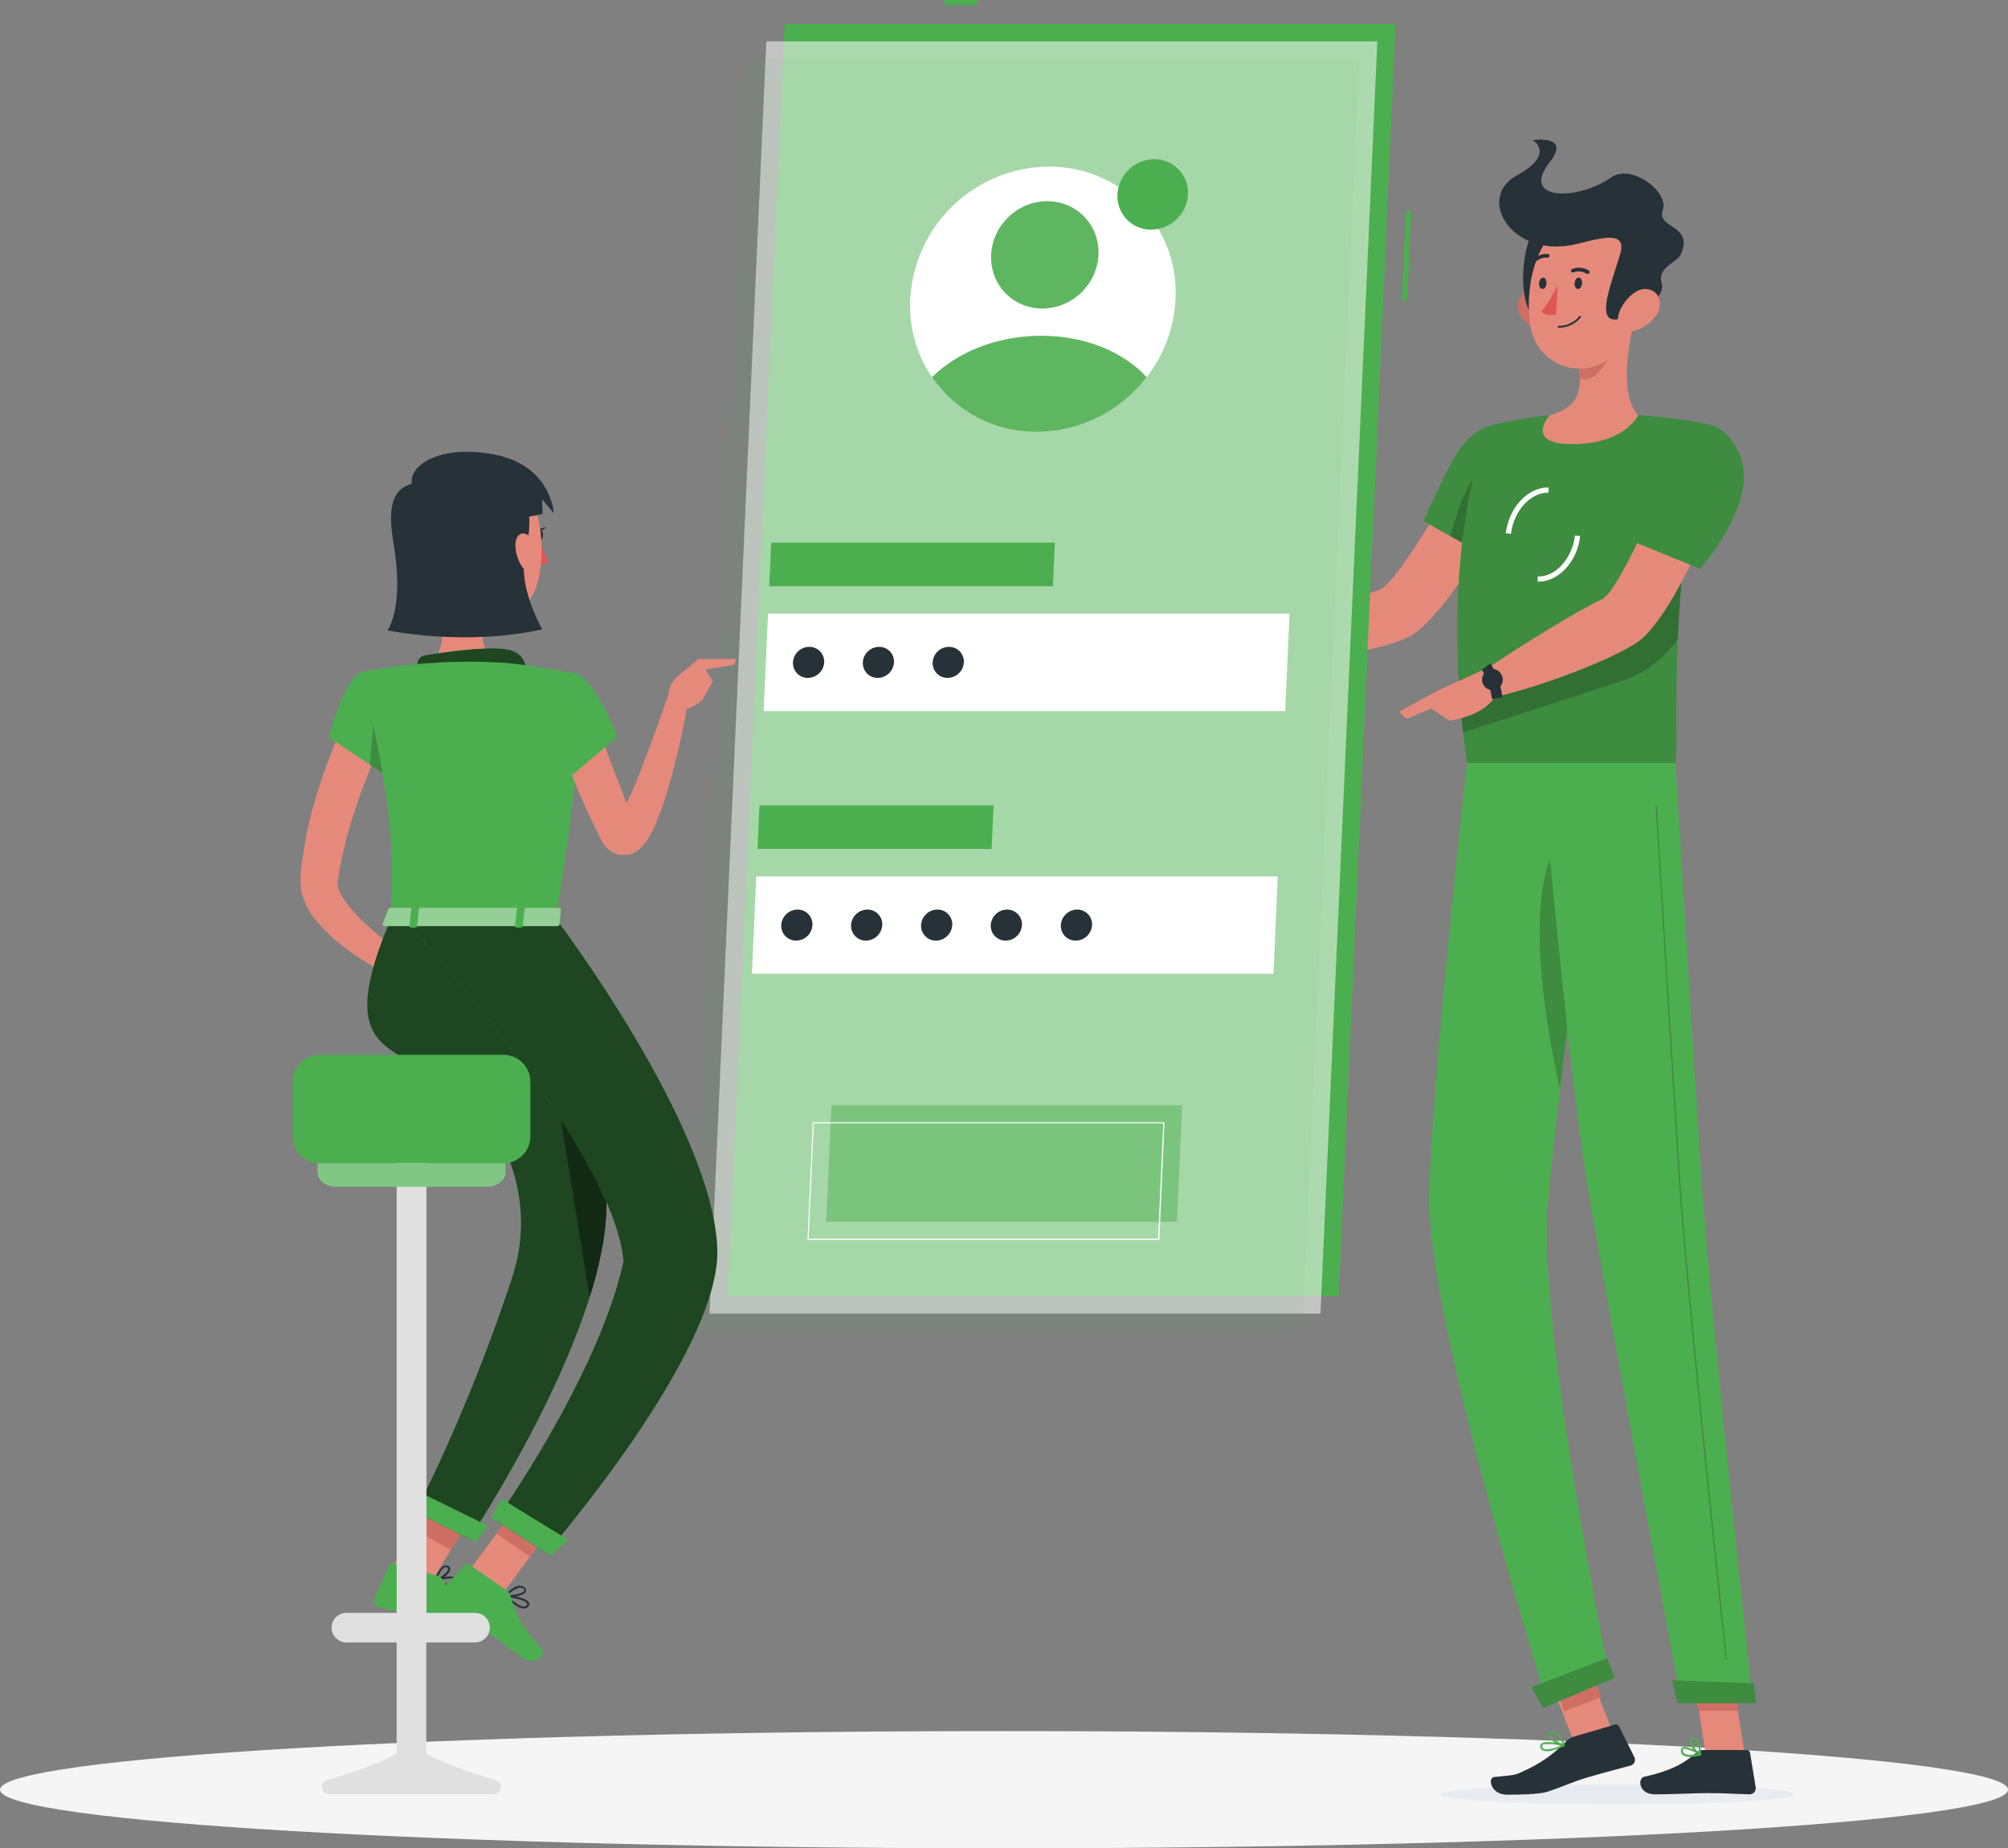 <svg xmlns="http://www.w3.org/2000/svg" fill="none" viewBox="16.95 22.04 114.33 105.25"><rect x="16.95" y="22.04" width="114.33" height="105.25" fill="#808080" stroke="none"/><path d="M74.117 127.287C105.688 127.287 131.281 125.793 131.281 123.95C131.281 122.107 105.688 120.612 74.117 120.612C42.547 120.612 16.953 122.107 16.953 123.95C16.953 125.793 42.547 127.287 74.117 127.287Z" fill="#F5F5F5"></path><path d="M103.379 49.415L100.454 48.236C100.454 48.236 96.595 55.273 95.489 55.63C93.986 56.113 90.872 57.458 89.027 57.694C88.776 57.988 88.366 58.905 88.405 59.238C90.884 60.067 96.332 58.967 97.5 58.1C100.156 56.134 103.379 49.415 103.379 49.415Z" fill="#E58A7B"></path><path d="M104.278 47.814C104.823 49.828 101.869 53.879 101.869 53.879L97.998 51.709C97.998 51.709 98.723 50.043 99.608 48.347C101.026 45.609 103.656 45.517 104.278 47.814Z" fill="#4CAF4F"></path><path opacity="0.2" d="M104.278 47.814C104.823 49.828 101.869 53.879 101.869 53.879L97.998 51.709C97.998 51.709 98.723 50.043 99.608 48.347C101.026 45.609 103.656 45.517 104.278 47.814Z" fill="black"></path><path opacity="0.2" d="M99.534 52.575L101.058 53.43L101.327 48.751C100.439 49.432 99.814 51.484 99.534 52.575Z" fill="black"></path><path d="M101.731 46.298C101.731 46.298 98.717 53.003 100.475 65.486H112.347C112.536 63.664 111.911 54.772 114.172 46.186C112.87 45.932 111.552 45.764 110.227 45.682C108.547 45.585 106.863 45.585 105.183 45.682C104.018 45.8 102.864 46.007 101.731 46.298Z" fill="#4CAF4F"></path><path opacity="0.2" d="M101.731 46.298C101.731 46.298 98.717 53.003 100.475 65.486H112.347C112.536 63.664 111.911 54.772 114.172 46.186C112.87 45.932 111.552 45.764 110.227 45.682C108.547 45.585 106.863 45.585 105.183 45.682C104.018 45.8 102.864 46.007 101.731 46.298Z" fill="black"></path><g style="mix-blend-mode:multiply"><path d="M98.977 124.215C98.959 124.533 103.461 124.79 109.03 124.79C114.6 124.79 119.134 124.533 119.152 124.215C119.169 123.897 114.67 123.643 109.098 123.643C103.526 123.643 98.998 123.9 98.977 124.215Z" fill="#E8ECF1"></path></g><path d="M106.902 115.849L104.796 116.664L106.61 121.35L108.716 120.535L106.902 115.849Z" fill="#E58A7B"></path><path d="M116.292 121.948H114.072L113.258 116.809H115.478L116.292 121.948Z" fill="#E58A7B"></path><path d="M113.919 121.691H116.413C116.456 121.692 116.498 121.707 116.531 121.735C116.564 121.763 116.586 121.802 116.593 121.845L116.914 123.817C116.921 123.867 116.917 123.917 116.903 123.965C116.888 124.013 116.864 124.057 116.831 124.094C116.798 124.132 116.757 124.162 116.711 124.182C116.666 124.202 116.616 124.213 116.566 124.212C115.697 124.197 115.278 124.144 114.181 124.144C113.506 124.144 112.117 124.215 111.18 124.215C110.242 124.215 110.18 123.295 110.567 123.21C112.3 122.835 112.972 122.325 113.55 121.83C113.652 121.74 113.783 121.691 113.919 121.691Z" fill="#263238"></path><path d="M106.548 120.931L108.907 120.241C108.949 120.229 108.994 120.232 109.034 120.249C109.074 120.266 109.107 120.297 109.128 120.335L110.012 122.104C110.033 122.149 110.043 122.198 110.043 122.247C110.043 122.297 110.032 122.345 110.011 122.39C109.99 122.435 109.959 122.474 109.921 122.506C109.883 122.537 109.839 122.56 109.791 122.573C108.933 122.809 108.358 122.953 107.285 123.266C106.545 123.481 105.79 123.832 105.059 124.065C104.552 124.227 103.361 124.233 102.745 124.233C101.834 124.233 101.63 123.272 102.023 123.227C103.01 123.118 103.143 123.168 103.688 122.894C104.581 122.504 105.39 121.946 106.071 121.249C106.199 121.103 106.364 120.993 106.548 120.931Z" fill="#263238"></path><path d="M89.398 57.682L86.957 56.659L85.952 59.365C86.952 59.517 87.97 59.517 88.971 59.365L89.398 57.682Z" fill="#E58A7B"></path><path d="M85.141 56.588L85.076 58.386L85.952 59.359L86.957 56.653L85.141 56.588Z" fill="#E58A7B"></path><path d="M107.191 116.247L105.079 117.062L106.014 119.485L108.126 118.67L107.191 116.247Z" fill="#CF6F64"></path><path d="M115.478 116.809H113.258L113.68 119.46H115.9L115.478 116.809Z" fill="#CF6F64"></path><path opacity="0.2" d="M100.097 62.11C100.142 62.644 100.192 63.189 100.257 63.749L109.084 60.883C110.462 60.475 111.66 59.609 112.48 58.428C112.515 57.64 112.56 56.812 112.628 55.948C112.657 55.529 112.692 55.099 112.731 54.663C112.769 54.226 112.822 53.743 112.878 53.277L100.097 62.11Z" fill="black"></path><path d="M102.981 52.44L102.686 52.404C102.86 50.93 103.959 49.769 105.118 49.798V50.093C104.104 50.072 103.137 51.119 102.981 52.44Z" fill="white"></path><path d="M104.552 55.161H104.502V54.866C105.516 54.904 106.468 53.846 106.625 52.528L106.92 52.563C106.763 54.005 105.699 55.161 104.552 55.161Z" fill="white"></path><path d="M110.062 40.001C109.647 41.626 109.157 44.6 110.228 45.682C110.228 45.682 109.479 47.33 106.463 47.33C103.706 47.33 105.183 45.682 105.183 45.682C107.017 45.252 107.049 43.913 106.808 42.646L110.062 40.001Z" fill="#E58A7B"></path><path d="M108.736 41.08L106.811 42.646C106.87 42.937 106.905 43.233 106.914 43.53C107.477 44.09 108.606 42.672 108.721 41.947C108.779 41.661 108.784 41.367 108.736 41.08Z" fill="#CF6F64"></path><path d="M103.5 39.98C103.633 40.212 103.814 40.414 104.029 40.574C104.245 40.733 104.491 40.846 104.753 40.906C105.46 41.062 105.814 40.411 105.619 39.756C105.445 39.167 104.865 38.373 104.145 38.509C103.991 38.541 103.847 38.609 103.725 38.708C103.602 38.807 103.505 38.934 103.442 39.078C103.379 39.222 103.351 39.379 103.361 39.536C103.371 39.693 103.419 39.845 103.5 39.98Z" fill="#CF6F64"></path><path d="M104.67 34.782C103.567 35.287 103.178 39.668 104.564 40.316C105.95 40.965 106.757 33.824 104.67 34.782Z" fill="#263238"></path><path d="M110.399 37.557C110.133 39.756 110.104 41.051 108.924 42.177C108.559 42.55 108.097 42.816 107.591 42.944C107.084 43.072 106.551 43.057 106.052 42.902C105.553 42.746 105.107 42.456 104.763 42.062C104.418 41.669 104.189 41.188 104.101 40.673C103.744 38.698 104.237 35.434 106.442 34.559C106.905 34.354 107.415 34.277 107.918 34.336C108.421 34.395 108.899 34.587 109.303 34.893C109.706 35.199 110.021 35.608 110.213 36.076C110.406 36.544 110.47 37.056 110.399 37.557Z" fill="#E58A7B"></path><path d="M106.775 35.921C108.409 35.505 109.608 35.222 109.178 36.581C108.609 38.397 107.925 40.154 108.842 40.234C109.402 40.284 111.879 39.234 111.563 38.17C111.289 37.244 112.448 36.991 112.654 36.522C113.418 34.824 111.233 35.048 111.622 34.016C112.011 32.984 109.853 31.321 108.674 32.15C106.755 33.488 103.461 33.468 105.192 31.265C106.433 29.694 104.219 30.015 104.219 30.015C104.219 30.015 105.558 30.808 103.305 32.035C100.923 33.344 103.108 36.861 106.775 35.921Z" fill="#263238"></path><path d="M111.265 39.98C110.943 40.447 110.458 40.777 109.906 40.906C109.178 41.062 108.898 40.411 109.172 39.756C109.417 39.167 110.089 38.373 110.785 38.509C111.48 38.645 111.64 39.402 111.265 39.98Z" fill="#E58A7B"></path><path d="M100.475 65.486C100.475 65.486 98.482 83.323 98.326 90.092C98.166 97.132 105.08 119.1 105.08 119.1L108.618 117.626C108.618 117.626 104.49 97.554 105.08 90.64C105.705 83.102 108.288 65.498 108.288 65.498L100.475 65.486Z" fill="#4CAF4F"></path><path opacity="0.2" d="M105.428 70.383C103.839 73.679 104.909 80.198 105.77 84.06C106.097 81.333 106.486 78.373 106.855 75.634C106.819 71.424 106.492 68.172 105.428 70.383Z" fill="black"></path><path d="M108.461 116.458C108.479 116.458 108.88 117.584 108.88 117.584L104.8 119.3L104.157 118.103L108.461 116.458Z" fill="#4CAF4F"></path><path d="M104.688 65.486C104.688 65.486 106.212 82.45 107.22 88.803C108.329 95.764 112.675 118.947 112.675 118.947H116.74C116.74 118.947 114.305 96.328 113.845 89.434C113.344 81.958 112.347 65.486 112.347 65.486H104.688Z" fill="#4CAF4F"></path><path d="M116.802 117.888C116.82 117.888 116.938 119.023 116.938 119.023H112.468L112.15 117.72L116.802 117.888Z" fill="#4CAF4F"></path><path opacity="0.2" d="M115.245 116.544C115.236 116.544 115.227 116.541 115.22 116.535C115.213 116.529 115.209 116.52 115.207 116.511C115.184 116.305 112.987 95.874 112.574 89.682C112.126 82.966 111.224 68.069 111.215 67.918C111.215 67.913 111.215 67.908 111.217 67.904C111.219 67.899 111.221 67.895 111.224 67.891C111.228 67.888 111.232 67.885 111.236 67.883C111.241 67.881 111.246 67.88 111.251 67.88C111.26 67.88 111.27 67.883 111.277 67.89C111.284 67.897 111.288 67.906 111.289 67.915C111.289 68.066 112.2 82.951 112.648 89.679C113.061 95.871 115.257 116.287 115.278 116.508C115.279 116.513 115.279 116.518 115.277 116.523C115.276 116.528 115.274 116.532 115.271 116.536C115.268 116.54 115.264 116.543 115.26 116.546C115.255 116.548 115.25 116.549 115.245 116.55V116.544Z" fill="black"></path><path d="M107.026 38.17C107.026 38.35 106.914 38.494 106.796 38.494C106.678 38.494 106.592 38.35 106.604 38.17C106.616 37.99 106.716 37.846 106.834 37.846C106.952 37.846 107.038 37.993 107.026 38.17Z" fill="#263238"></path><path d="M105.003 38.17C105.003 38.35 104.888 38.494 104.773 38.494C104.658 38.494 104.57 38.35 104.579 38.17C104.588 37.99 104.694 37.846 104.812 37.846C104.93 37.846 105.015 37.993 105.003 38.17Z" fill="#263238"></path><path d="M105.64 38.261C105.394 38.811 105.077 39.325 104.697 39.792C104.991 40.086 105.543 39.951 105.543 39.951L105.64 38.261Z" fill="#DF5753"></path><path d="M105.693 40.703C105.686 40.703 105.679 40.701 105.673 40.699C105.667 40.696 105.661 40.692 105.657 40.687C105.652 40.682 105.648 40.676 105.646 40.67C105.644 40.663 105.643 40.656 105.643 40.65C105.644 40.635 105.65 40.622 105.66 40.612C105.671 40.602 105.685 40.596 105.699 40.596C105.924 40.598 106.147 40.549 106.351 40.453C106.556 40.357 106.736 40.217 106.878 40.042C106.888 40.033 106.902 40.028 106.915 40.028C106.929 40.028 106.942 40.033 106.952 40.042C106.961 40.052 106.967 40.065 106.967 40.079C106.967 40.093 106.961 40.106 106.952 40.116C106.799 40.301 106.607 40.451 106.389 40.552C106.171 40.654 105.933 40.705 105.693 40.703Z" fill="#263238"></path><path d="M107.385 37.628C107.371 37.635 107.356 37.639 107.34 37.639C107.324 37.639 107.308 37.635 107.294 37.628C107.184 37.556 107.058 37.512 106.928 37.498C106.797 37.484 106.665 37.501 106.542 37.548C106.53 37.554 106.517 37.557 106.504 37.558C106.49 37.559 106.477 37.557 106.464 37.553C106.452 37.549 106.44 37.542 106.43 37.533C106.42 37.524 106.412 37.513 106.407 37.501C106.396 37.475 106.395 37.445 106.406 37.419C106.416 37.392 106.437 37.371 106.463 37.359C106.617 37.296 106.784 37.272 106.95 37.287C107.115 37.302 107.275 37.358 107.415 37.448C107.426 37.455 107.436 37.465 107.443 37.477C107.451 37.488 107.456 37.501 107.458 37.514C107.461 37.528 107.461 37.542 107.458 37.555C107.455 37.568 107.449 37.581 107.441 37.592C107.427 37.609 107.407 37.621 107.385 37.628Z" fill="#263238"></path><path d="M104.222 37.038C104.206 37.034 104.192 37.026 104.181 37.014C104.171 37.005 104.163 36.993 104.158 36.981C104.152 36.968 104.15 36.954 104.15 36.941C104.15 36.927 104.152 36.913 104.158 36.901C104.163 36.888 104.171 36.877 104.181 36.867C104.294 36.74 104.434 36.641 104.592 36.578C104.749 36.514 104.919 36.488 105.089 36.501C105.102 36.503 105.115 36.508 105.127 36.516C105.138 36.523 105.148 36.532 105.156 36.544C105.164 36.555 105.169 36.568 105.172 36.581C105.174 36.595 105.174 36.609 105.171 36.622C105.165 36.65 105.149 36.674 105.126 36.69C105.103 36.706 105.075 36.714 105.047 36.711C104.913 36.702 104.779 36.724 104.655 36.776C104.531 36.827 104.42 36.905 104.331 37.005C104.318 37.02 104.3 37.031 104.281 37.037C104.262 37.043 104.241 37.043 104.222 37.038Z" fill="#263238"></path><path d="M115.313 49.087L112.247 48.271C112.247 48.271 109.24 55.674 108.175 56.154C106.731 56.815 103.072 59.103 101.515 60.185C101.43 60.553 101.498 61.529 101.692 61.797C104.346 61.314 109.426 59.359 110.487 58.366C112.907 56.098 115.313 49.087 115.313 49.087Z" fill="#E58A7B"></path><path d="M113.173 122.081C113.023 122.092 112.874 122.052 112.751 121.966C112.713 121.931 112.685 121.888 112.669 121.839C112.653 121.791 112.65 121.739 112.66 121.688C112.662 121.657 112.672 121.627 112.69 121.601C112.707 121.575 112.732 121.554 112.76 121.541C113.008 121.414 113.701 121.854 113.78 121.904C113.789 121.909 113.796 121.917 113.799 121.927C113.803 121.936 113.804 121.947 113.801 121.957C113.798 121.967 113.793 121.977 113.786 121.984C113.779 121.992 113.77 121.998 113.76 122.001C113.567 122.048 113.371 122.075 113.173 122.081ZM112.878 121.621C112.856 121.616 112.833 121.616 112.81 121.621C112.799 121.626 112.79 121.635 112.783 121.646C112.777 121.657 112.774 121.67 112.775 121.683C112.767 121.717 112.768 121.753 112.779 121.786C112.789 121.82 112.808 121.85 112.834 121.874C112.949 121.977 113.238 121.989 113.618 121.915C113.392 121.766 113.137 121.666 112.869 121.621H112.878Z" fill="#4CAF4F"></path><path d="M113.745 122.001C113.737 122.003 113.729 122.003 113.721 122.001C113.5 121.877 113.084 121.391 113.146 121.143C113.156 121.104 113.178 121.069 113.209 121.044C113.241 121.018 113.28 121.005 113.32 121.004C113.36 120.999 113.4 121.002 113.438 121.014C113.476 121.026 113.512 121.046 113.541 121.072C113.786 121.282 113.801 121.924 113.801 121.957C113.802 121.966 113.8 121.976 113.796 121.985C113.791 121.993 113.783 122 113.774 122.004C113.764 122.006 113.754 122.005 113.745 122.001ZM113.35 121.102H113.329C113.261 121.102 113.252 121.14 113.25 121.155C113.214 121.299 113.477 121.668 113.695 121.842C113.694 121.593 113.617 121.35 113.474 121.146C113.439 121.116 113.395 121.1 113.35 121.102Z" fill="#4CAF4F"></path><path d="M105.345 121.712C105.165 121.775 104.968 121.775 104.788 121.712C104.747 121.69 104.712 121.658 104.687 121.618C104.662 121.579 104.647 121.534 104.643 121.488C104.64 121.459 104.643 121.429 104.654 121.402C104.665 121.374 104.683 121.35 104.705 121.332C104.941 121.119 105.905 121.332 106.014 121.373C106.025 121.376 106.034 121.382 106.04 121.39C106.047 121.399 106.05 121.409 106.05 121.42C106.05 121.431 106.047 121.442 106.042 121.452C106.036 121.461 106.027 121.469 106.017 121.473C105.8 121.571 105.575 121.651 105.345 121.712ZM104.865 121.361C104.831 121.368 104.799 121.383 104.773 121.405C104.764 121.412 104.757 121.422 104.752 121.433C104.748 121.444 104.747 121.456 104.75 121.467C104.752 121.498 104.761 121.528 104.778 121.554C104.794 121.581 104.817 121.602 104.844 121.618C105 121.7 105.363 121.635 105.832 121.438C105.516 121.358 105.189 121.332 104.865 121.361Z" fill="#4CAF4F"></path><path d="M106.009 121.473H105.985C105.69 121.42 105.1 121.081 105.083 120.828C105.083 120.769 105.109 120.686 105.251 120.639C105.299 120.622 105.349 120.615 105.4 120.618C105.451 120.621 105.5 120.634 105.546 120.657C105.864 120.813 106.032 121.379 106.041 121.405C106.043 121.414 106.043 121.424 106.04 121.432C106.038 121.441 106.033 121.449 106.026 121.455C106.022 121.463 106.016 121.469 106.009 121.473ZM105.31 120.727H105.28C105.189 120.76 105.189 120.798 105.189 120.81C105.189 120.963 105.616 121.243 105.914 121.338C105.846 121.101 105.7 120.893 105.501 120.748C105.442 120.718 105.374 120.71 105.31 120.727Z" fill="#4CAF4F"></path><path d="M101.766 60.011L98.691 61.426L98.334 62.31L99.469 63.074C99.469 63.074 101.592 62.844 102.196 61.479L101.766 60.011Z" fill="#E58A7B"></path><path d="M101.896 61.847C101.827 61.257 101.632 60.688 101.324 60.179L101.81 59.813C102.176 60.399 102.41 61.059 102.494 61.744L101.896 61.847Z" fill="#263238"></path><path d="M102.42 60.429C102.486 60.532 102.517 60.651 102.512 60.773C102.506 60.894 102.464 61.01 102.39 61.106C102.316 61.202 102.214 61.273 102.098 61.309C101.983 61.345 101.859 61.344 101.743 61.307C101.628 61.271 101.527 61.199 101.453 61.103C101.38 61.006 101.338 60.889 101.334 60.768C101.329 60.647 101.362 60.528 101.428 60.426C101.493 60.324 101.589 60.245 101.701 60.2C101.827 60.135 101.973 60.123 102.108 60.166C102.243 60.209 102.355 60.304 102.42 60.429Z" fill="#263238"></path><path d="M96.612 62.57L97.022 62.983L99.782 61.803L98.691 61.426L96.612 62.57Z" fill="#E58A7B"></path><path opacity="0.2" d="M108.461 116.458C108.479 116.458 108.88 117.584 108.88 117.584L104.8 119.3L104.157 118.103L108.461 116.458Z" fill="black"></path><path opacity="0.2" d="M116.802 117.888C116.82 117.888 116.938 119.023 116.938 119.023H112.468L112.15 117.72L116.802 117.888Z" fill="black"></path><path d="M116.112 48.238C116.923 50.853 113.754 54.43 113.754 54.43L109.375 52.643C109.894 51.132 110.493 49.648 111.168 48.2C112.512 45.302 115.293 45.6 116.112 48.238Z" fill="#4CAF4F"></path><path opacity="0.2" d="M116.112 48.238C116.923 50.853 113.754 54.43 113.754 54.43L109.375 52.643C109.894 51.132 110.493 49.648 111.168 48.2C112.512 45.302 115.293 45.6 116.112 48.238Z" fill="black"></path><path d="M72.608 22.037H70.724V22.341H72.608V22.037Z" fill="#4CAF4F"></path><path d="M96.995 34.056L96.767 39.116L97.07 39.13L97.299 34.07L96.995 34.056Z" fill="#4CAF4F"></path><path d="M96.409 23.399H61.62L58.382 95.844H93.172L96.409 23.399Z" fill="#4CAF4F"></path><path opacity="0.56" d="M95.371 24.396H60.582L57.344 96.84H92.134L95.371 24.396Z" fill="#FAFAFA"></path><path opacity="0.07" d="M94.333 25.389H59.544L56.304 97.834H91.093L94.333 25.389Z" fill="#4CAF4F"></path><path d="M90.374 56.986H60.679L60.431 62.529H90.126L90.374 56.986Z" fill="white"></path><path d="M77.009 52.941H60.859L60.75 55.42H76.9L77.009 52.941Z" fill="#4CAF4F"></path><path d="M89.704 71.945H60.01L59.762 77.488H89.457L89.704 71.945Z" fill="white"></path><path opacity="0.47" d="M84.259 84.974H64.29L63.993 91.616H83.961L84.259 84.974Z" fill="#4CAF4F"></path><path d="M82.924 92.648H62.955C62.946 92.65 62.937 92.65 62.928 92.648C62.925 92.639 62.925 92.63 62.928 92.621L63.223 85.976C63.223 85.972 63.224 85.967 63.226 85.963C63.228 85.959 63.23 85.955 63.234 85.952C63.237 85.949 63.241 85.947 63.245 85.945C63.25 85.944 63.254 85.943 63.259 85.944H83.227C83.231 85.942 83.235 85.941 83.239 85.941C83.243 85.941 83.247 85.942 83.251 85.944C83.253 85.947 83.254 85.951 83.254 85.956C83.254 85.96 83.253 85.964 83.251 85.967L82.962 92.627C82.958 92.634 82.953 92.64 82.946 92.644C82.939 92.647 82.931 92.649 82.924 92.648ZM62.99 92.577H82.888L83.183 86.003H63.285L62.99 92.577Z" fill="white"></path><path d="M73.522 67.9H60.19L60.081 70.383H73.41L73.522 67.9Z" fill="#4CAF4F"></path><path d="M83.879 39.081C83.803 40.694 83.229 42.244 82.237 43.518C81.502 44.481 80.557 45.262 79.473 45.802C78.39 46.342 77.197 46.627 75.986 46.635C75.008 46.642 74.038 46.449 73.138 46.068C72.237 45.686 71.423 45.124 70.748 44.417C70.072 43.709 69.549 42.871 69.209 41.953C68.87 41.035 68.722 40.058 68.775 39.081C68.879 37.054 69.753 35.143 71.219 33.739C72.685 32.335 74.632 31.544 76.661 31.528C77.641 31.518 78.611 31.71 79.513 32.091C80.415 32.472 81.23 33.033 81.906 33.741C82.582 34.449 83.106 35.288 83.446 36.207C83.785 37.125 83.932 38.103 83.879 39.081Z" fill="white"></path><path d="M84.589 33.108C84.57 33.537 84.418 33.949 84.153 34.287C83.957 34.543 83.706 34.75 83.418 34.894C83.129 35.038 82.812 35.113 82.49 35.116C82.178 35.118 81.871 35.043 81.594 34.899C81.318 34.754 81.081 34.544 80.904 34.287C80.67 33.94 80.554 33.526 80.574 33.108C80.602 32.57 80.835 32.063 81.225 31.69C81.614 31.317 82.131 31.108 82.67 31.103C82.93 31.101 83.188 31.152 83.427 31.253C83.667 31.354 83.883 31.503 84.063 31.691C84.243 31.878 84.382 32.101 84.473 32.345C84.564 32.589 84.603 32.848 84.589 33.108Z" fill="#4CAF4F"></path><path d="M63.878 59.757C63.864 59.995 63.76 60.218 63.588 60.382C63.415 60.546 63.187 60.639 62.949 60.642C62.834 60.643 62.72 60.621 62.614 60.576C62.508 60.532 62.413 60.466 62.333 60.383C62.253 60.3 62.192 60.202 62.152 60.094C62.111 59.987 62.094 59.872 62.1 59.757C62.113 59.519 62.216 59.295 62.389 59.13C62.561 58.966 62.79 58.874 63.029 58.873C63.144 58.872 63.257 58.894 63.363 58.939C63.469 58.983 63.564 59.049 63.644 59.132C63.723 59.215 63.785 59.313 63.825 59.42C63.866 59.528 63.883 59.642 63.878 59.757Z" fill="#263238"></path><path d="M67.852 59.757C67.839 59.995 67.735 60.219 67.563 60.383C67.39 60.547 67.162 60.64 66.924 60.642C66.809 60.643 66.695 60.62 66.59 60.575C66.484 60.531 66.388 60.465 66.309 60.382C66.23 60.3 66.168 60.201 66.129 60.094C66.089 59.986 66.071 59.872 66.077 59.757C66.09 59.52 66.193 59.296 66.365 59.132C66.537 58.967 66.765 58.875 67.003 58.873C67.118 58.871 67.232 58.894 67.338 58.938C67.444 58.982 67.54 59.048 67.619 59.131C67.699 59.214 67.761 59.312 67.801 59.42C67.841 59.528 67.858 59.642 67.852 59.757Z" fill="#263238"></path><path d="M71.829 59.757C71.816 59.995 71.712 60.219 71.54 60.383C71.367 60.547 71.139 60.64 70.901 60.642C70.786 60.643 70.672 60.62 70.566 60.576C70.46 60.531 70.365 60.465 70.285 60.383C70.206 60.3 70.144 60.202 70.104 60.094C70.064 59.986 70.046 59.872 70.052 59.757C70.065 59.519 70.168 59.296 70.341 59.131C70.513 58.967 70.742 58.875 70.98 58.873C71.095 58.871 71.209 58.894 71.315 58.938C71.421 58.982 71.517 59.048 71.596 59.131C71.676 59.214 71.738 59.312 71.778 59.42C71.818 59.528 71.835 59.642 71.829 59.757Z" fill="#263238"></path><path d="M63.209 74.717C63.194 74.954 63.091 75.178 62.918 75.342C62.746 75.506 62.518 75.599 62.28 75.601C62.165 75.602 62.051 75.58 61.946 75.535C61.84 75.49 61.744 75.425 61.665 75.342C61.585 75.259 61.523 75.161 61.483 75.053C61.443 74.946 61.425 74.831 61.431 74.717C61.444 74.479 61.548 74.255 61.72 74.091C61.893 73.927 62.121 73.834 62.359 73.832C62.474 73.831 62.588 73.854 62.694 73.898C62.8 73.943 62.895 74.009 62.975 74.091C63.054 74.174 63.116 74.272 63.156 74.38C63.196 74.487 63.214 74.602 63.209 74.717Z" fill="#263238"></path><path d="M67.183 74.717C67.169 74.954 67.066 75.177 66.894 75.341C66.722 75.506 66.495 75.599 66.257 75.601C66.142 75.603 66.028 75.58 65.922 75.536C65.816 75.491 65.72 75.426 65.641 75.343C65.561 75.26 65.499 75.162 65.46 75.054C65.419 74.946 65.402 74.831 65.408 74.717C65.421 74.479 65.525 74.255 65.697 74.091C65.87 73.927 66.098 73.834 66.337 73.832C66.451 73.831 66.565 73.854 66.671 73.898C66.776 73.943 66.872 74.009 66.951 74.092C67.03 74.174 67.092 74.273 67.131 74.38C67.171 74.488 67.189 74.602 67.183 74.717Z" fill="#263238"></path><path d="M71.169 74.717C71.155 74.954 71.052 75.178 70.879 75.343C70.707 75.507 70.478 75.599 70.24 75.601C70.125 75.602 70.012 75.579 69.906 75.534C69.801 75.489 69.705 75.424 69.626 75.341C69.546 75.258 69.485 75.16 69.444 75.053C69.404 74.946 69.386 74.831 69.391 74.717C69.405 74.479 69.509 74.256 69.681 74.092C69.854 73.927 70.082 73.835 70.32 73.832C70.435 73.831 70.549 73.853 70.655 73.897C70.76 73.942 70.856 74.008 70.936 74.091C71.016 74.173 71.077 74.272 71.117 74.379C71.157 74.487 71.175 74.602 71.169 74.717Z" fill="#263238"></path><path d="M75.137 74.717C75.123 74.954 75.019 75.178 74.847 75.342C74.675 75.506 74.447 75.599 74.209 75.601C74.094 75.602 73.98 75.579 73.875 75.534C73.769 75.489 73.674 75.424 73.594 75.341C73.515 75.258 73.453 75.16 73.413 75.053C73.373 74.946 73.354 74.831 73.359 74.717C73.374 74.479 73.477 74.256 73.65 74.092C73.822 73.927 74.05 73.835 74.288 73.832C74.403 73.831 74.517 73.854 74.623 73.898C74.728 73.943 74.824 74.009 74.903 74.091C74.983 74.174 75.045 74.272 75.085 74.38C75.125 74.487 75.143 74.602 75.137 74.717Z" fill="#263238"></path><path d="M79.129 74.717C79.115 74.954 79.011 75.178 78.839 75.342C78.666 75.506 78.438 75.599 78.2 75.601C78.085 75.603 77.972 75.58 77.865 75.536C77.76 75.491 77.664 75.426 77.584 75.343C77.505 75.26 77.443 75.162 77.403 75.054C77.363 74.946 77.345 74.831 77.351 74.717C77.365 74.479 77.468 74.255 77.641 74.091C77.813 73.927 78.042 73.834 78.28 73.832C78.395 73.831 78.508 73.854 78.614 73.898C78.72 73.943 78.816 74.009 78.895 74.091C78.975 74.174 79.036 74.272 79.077 74.38C79.117 74.487 79.135 74.602 79.129 74.717Z" fill="#263238"></path><path d="M78.526 38.688C79.76 37.481 79.825 35.547 78.672 34.367C77.519 33.188 75.584 33.21 74.35 34.417C73.116 35.624 73.05 37.558 74.203 38.737C75.357 39.917 77.292 39.894 78.526 38.688Z" fill="#4CAF4F"></path><path d="M82.237 43.518C81.502 44.48 80.557 45.262 79.473 45.802C78.39 46.342 77.197 46.627 75.986 46.635C74.812 46.644 73.654 46.365 72.613 45.822C71.573 45.278 70.682 44.487 70.019 43.518C71.452 42.091 73.719 41.16 76.231 41.16C78.743 41.16 80.931 42.091 82.237 43.518Z" fill="#4CAF4F"></path><path opacity="0.1" d="M78.526 38.688C79.76 37.481 79.825 35.547 78.672 34.367C77.519 33.188 75.584 33.21 74.35 34.417C73.116 35.624 73.05 37.558 74.203 38.737C75.357 39.917 77.292 39.894 78.526 38.688Z" fill="white"></path><path opacity="0.1" d="M82.237 43.518C81.502 44.48 80.557 45.262 79.473 45.802C78.39 46.342 77.197 46.627 75.986 46.635C74.812 46.644 73.654 46.365 72.613 45.822C71.573 45.278 70.682 44.487 70.019 43.518C71.452 42.091 73.719 41.16 76.231 41.16C78.743 41.16 80.931 42.091 82.237 43.518Z" fill="white"></path><path d="M38.859 63.864C38.579 64.477 38.284 65.153 38.028 65.807C37.771 66.462 37.509 67.137 37.282 67.809C36.818 69.134 36.465 70.495 36.226 71.877L36.161 72.311C36.155 72.385 36.162 72.46 36.182 72.532C36.252 72.776 36.361 73.007 36.506 73.216C36.885 73.756 37.324 74.25 37.815 74.69C38.333 75.172 38.877 75.626 39.443 76.049C40.009 76.486 40.605 76.91 41.191 77.311L40.64 78.346C39.239 77.736 37.909 76.973 36.674 76.073C36.016 75.592 35.421 75.03 34.906 74.398C34.6 74.022 34.361 73.596 34.201 73.139C34.108 72.854 34.06 72.555 34.059 72.255C34.059 72.184 34.059 72.081 34.059 72.031V71.886L34.089 71.591C34.258 70.055 34.581 68.54 35.053 67.069C35.283 66.344 35.528 65.621 35.808 64.917C36.088 64.212 36.377 63.522 36.733 62.806L38.859 63.864Z" fill="#E58A7B"></path><path d="M40.775 77.128L42.86 76.073L42.32 78.361C42.32 78.361 40.89 78.762 40.227 78.066L40.775 77.128Z" fill="#E58A7B"></path><path d="M44.767 76.447L44.213 78.34L42.32 78.361L42.86 76.073L44.767 76.447Z" fill="#E58A7B"></path><path d="M47.71 52.826C47.821 53.234 47.976 53.63 48.173 54.005C48.115 54.07 48.041 54.118 47.959 54.145C47.876 54.171 47.788 54.175 47.704 54.156L47.71 52.826Z" fill="#DF5753"></path><path d="M47.648 52.843C47.77 52.843 47.869 52.692 47.869 52.505C47.869 52.317 47.77 52.165 47.648 52.165C47.526 52.165 47.427 52.317 47.427 52.505C47.427 52.692 47.526 52.843 47.648 52.843Z" fill="#263238"></path><path d="M47.583 52.177L48.031 52.05C48.031 52.05 47.813 52.398 47.583 52.177Z" fill="#263238"></path><path d="M41.952 54.99C42.22 56.361 42.489 58.876 41.527 59.793C41.527 59.793 41.905 61.184 44.455 61.184C47.259 61.184 45.794 59.793 45.794 59.793C44.263 59.427 44.302 58.292 44.57 57.225L41.952 54.99Z" fill="#E58A7B"></path><path d="M41.206 51.865C41.347 54.156 41.359 55.129 42.515 56.305C44.257 58.074 47.041 57.402 47.586 55.126C48.078 53.062 47.766 49.665 45.522 48.754C45.03 48.551 44.494 48.478 43.965 48.54C43.436 48.602 42.931 48.798 42.499 49.109C42.067 49.421 41.721 49.837 41.495 50.319C41.269 50.801 41.169 51.333 41.206 51.865Z" fill="#E58A7B"></path><path d="M41.433 49.288C40.283 49.707 38.75 49.394 39.352 52.941C39.988 56.697 39.01 57.932 39.01 57.932C39.01 57.932 43.37 58.861 47.822 57.876C47.822 57.876 46.463 55.5 46.843 53.749C47.33 51.538 46.946 50.721 46.946 50.721C46.946 50.721 43.049 48.698 41.433 49.288Z" fill="#263238"></path><path d="M46.298 53.059C46.299 53.494 46.423 53.921 46.657 54.288C46.97 54.766 47.338 54.583 47.43 54.076C47.512 53.631 47.45 52.843 47.052 52.537C46.654 52.23 46.303 52.531 46.298 53.059Z" fill="#E58A7B"></path><path d="M40.433 49.674C40.103 48.745 41.678 47.316 45.009 47.905C48.341 48.495 48.485 51.269 48.485 51.269L47.813 50.467L47.842 51.31L44.419 51.968L40.433 49.674Z" fill="#263238"></path><path d="M40.716 59.949C40.697 59.814 40.73 59.677 40.81 59.567C40.89 59.457 41.01 59.382 41.144 59.359C42.182 59.188 44.54 58.84 45.725 59.005C46.61 59.129 46.84 59.642 46.878 60.064C46.884 60.138 46.874 60.212 46.849 60.282C46.824 60.351 46.785 60.415 46.733 60.468C46.681 60.521 46.619 60.562 46.55 60.589C46.481 60.616 46.407 60.628 46.333 60.624L41.209 60.394C41.088 60.388 40.973 60.34 40.883 60.259C40.794 60.178 40.735 60.068 40.716 59.949Z" fill="#4CAF4F"></path><path opacity="0.6" d="M40.716 59.949C40.697 59.814 40.73 59.677 40.81 59.567C40.89 59.457 41.01 59.382 41.144 59.359C42.182 59.188 44.54 58.84 45.725 59.005C46.61 59.129 46.84 59.642 46.878 60.064C46.884 60.138 46.874 60.212 46.849 60.282C46.824 60.351 46.785 60.415 46.733 60.468C46.681 60.521 46.619 60.562 46.55 60.589C46.481 60.616 46.407 60.628 46.333 60.624L41.209 60.394C41.088 60.388 40.973 60.34 40.883 60.259C40.794 60.178 40.735 60.068 40.716 59.949Z" fill="black"></path><path d="M43.679 111.455L45.581 112.776L48.762 108.463L46.861 107.145L43.679 111.455Z" fill="#E58A7B"></path><path d="M39.245 111.369L41.253 112.513L44.069 107.952L42.061 106.808L39.245 111.369Z" fill="#E58A7B"></path><path d="M48.759 108.463L47.12 110.686L45.218 109.368L46.858 107.145L48.759 108.463Z" fill="#CF6F64"></path><path d="M42.058 106.808L44.069 107.955L42.618 110.305L40.607 109.158L42.058 106.808Z" fill="#CF6F64"></path><path d="M45.283 74.348C45.283 74.348 52.707 83.703 51.313 92.651C50.189 99.877 43.674 109.662 43.674 109.662L40.61 108.141C42.77 103.815 44.612 99.337 46.124 94.744C46.59 93.318 46.726 91.805 46.522 90.319C46.317 88.832 45.778 87.412 44.944 86.165C41.182 80.672 35.156 83.942 39.21 74.348H45.283Z" fill="#4CAF4F"></path><path opacity="0.6" d="M45.283 74.348C45.283 74.348 52.707 83.703 51.313 92.651C50.189 99.877 43.674 109.662 43.674 109.662L40.61 108.141C42.77 103.815 44.612 99.337 46.124 94.744C46.59 93.318 46.726 91.805 46.522 90.319C46.317 88.832 45.778 87.412 44.944 86.165C41.182 80.672 35.156 83.942 39.21 74.348H45.283Z" fill="black"></path><path opacity="0.4" d="M48.925 80.357L47.846 79.284C47.846 79.369 49.936 92.274 50.523 95.9C50.869 94.841 51.134 93.757 51.316 92.657C52.005 88.267 50.564 83.783 48.925 80.357Z" fill="black"></path><path d="M48.597 74.348C48.597 74.348 57.536 86.106 57.79 93.155C57.999 99.052 48.061 110.476 48.061 110.476L45.171 108.607C45.171 108.607 50.988 100.493 52.453 93.866C51.887 87.297 39.917 74.348 39.917 74.348H48.597Z" fill="#4CAF4F"></path><path opacity="0.6" d="M48.597 74.348C48.597 74.348 57.536 86.106 57.79 93.155C57.999 99.052 48.061 110.476 48.061 110.476L45.171 108.607C45.171 108.607 50.988 100.493 52.453 93.866C51.887 87.297 39.917 74.348 39.917 74.348H48.597Z" fill="black"></path><path d="M37.538 60.317C36.583 60.544 35.666 64.017 35.666 64.017L39.401 66.512C39.401 66.512 40.646 63.764 40.209 62.561C39.758 61.308 38.738 60.031 37.538 60.317Z" fill="#4CAF4F"></path><path opacity="0.2" d="M38.27 62.555L38.01 65.583L39.399 66.515C39.782 65.651 40.066 64.747 40.245 63.82L38.27 62.555Z" fill="black"></path><path d="M49.703 60.385C49.703 60.385 50.806 60.771 48.597 74.345H39.204C39.363 70.512 39.366 68.154 37.538 60.317C38.854 60.046 40.187 59.871 41.527 59.793C42.948 59.691 44.373 59.691 45.794 59.793C47.627 59.961 49.703 60.385 49.703 60.385Z" fill="#4CAF4F"></path><path d="M50.658 62.555C50.87 63.145 51.094 63.779 51.33 64.389C51.566 64.999 51.79 65.627 52.029 66.246L52.751 68.098L52.934 68.561L53.028 68.791L53.072 68.906C53.072 68.926 53.072 68.926 53.072 68.923C53.019 68.847 52.948 68.785 52.866 68.74C52.749 68.672 52.618 68.632 52.483 68.626C52.371 68.622 52.259 68.643 52.156 68.688C52.02 68.749 52.02 68.776 52.023 68.773C52.047 68.753 52.069 68.731 52.088 68.705C52.251 68.491 52.392 68.261 52.509 68.018C52.648 67.747 52.781 67.458 52.913 67.166C53.173 66.576 53.412 65.966 53.65 65.35C53.889 64.734 54.116 64.112 54.337 63.484L55.01 61.603L56.145 61.898C55.92 63.242 55.632 64.551 55.284 65.884C55.116 66.547 54.918 67.204 54.694 67.868C54.582 68.201 54.458 68.531 54.317 68.87C54.169 69.238 53.987 69.592 53.774 69.926C53.696 70.038 53.609 70.145 53.515 70.244C53.364 70.407 53.181 70.536 52.978 70.624C52.798 70.702 52.602 70.738 52.406 70.731C52.186 70.722 51.972 70.659 51.784 70.545C51.562 70.406 51.378 70.215 51.248 69.988C51.203 69.911 51.165 69.834 51.138 69.778L51.082 69.666L50.97 69.436L50.746 68.979C50.452 68.366 50.157 67.747 49.9 67.125C49.644 66.503 49.372 65.872 49.119 65.238C48.865 64.604 48.638 63.97 48.423 63.286L50.658 62.555Z" fill="#E58A7B"></path><path d="M49.703 60.385C50.832 60.654 52.103 63.991 52.103 63.991L48.745 66.848C48.745 66.848 46.572 63.21 47.011 62.01C47.468 60.76 48.229 60.034 49.703 60.385Z" fill="#4CAF4F"></path><path d="M55.543 60.547L56.722 59.563L57.542 60.839L56.938 61.904C56.938 61.904 55.977 62.788 55.127 62.337C54.993 62.034 54.96 61.695 55.035 61.373C55.11 61.05 55.289 60.76 55.543 60.547Z" fill="#E58A7B"></path><path d="M58.851 59.566L58.763 59.887L56.896 60.199L56.714 59.563L58.851 59.566Z" fill="#E58A7B"></path><path d="M48.291 110.627L44.924 108.451L45.528 107.401L49.311 109.727L48.291 110.627Z" fill="#4CAF4F"></path><path d="M42.571 112.36C42.276 112.324 41.992 112.223 41.739 112.065C41.729 112.062 41.72 112.055 41.714 112.046C41.707 112.037 41.704 112.026 41.704 112.015C41.704 112.004 41.707 111.993 41.714 111.984C41.72 111.975 41.729 111.969 41.739 111.965C41.831 111.936 42.624 111.691 42.854 111.88C42.88 111.901 42.899 111.929 42.911 111.961C42.922 111.992 42.925 112.026 42.919 112.059C42.915 112.112 42.897 112.164 42.868 112.208C42.838 112.252 42.798 112.288 42.751 112.313C42.696 112.343 42.634 112.359 42.571 112.36ZM41.907 112.036C42.276 112.224 42.571 112.292 42.712 112.222C42.743 112.204 42.769 112.18 42.788 112.15C42.806 112.12 42.817 112.086 42.819 112.051C42.819 112.003 42.819 111.983 42.792 111.971C42.668 111.871 42.226 111.947 41.902 112.036H41.907Z" fill="#263238"></path><path d="M41.76 112.086C41.745 112.086 41.73 112.079 41.719 112.068C41.715 112.06 41.712 112.051 41.712 112.042C41.712 112.032 41.715 112.023 41.719 112.015C41.719 111.989 41.91 111.349 42.211 111.204C42.25 111.187 42.291 111.178 42.334 111.178C42.376 111.178 42.417 111.187 42.456 111.204C42.497 111.217 42.533 111.244 42.558 111.28C42.582 111.316 42.594 111.359 42.592 111.402C42.571 111.667 42.031 112.033 41.784 112.095L41.76 112.086ZM42.332 111.281C42.303 111.282 42.275 111.289 42.249 111.302C42.067 111.39 41.916 111.735 41.843 111.944C42.102 111.835 42.459 111.546 42.471 111.384C42.471 111.358 42.471 111.325 42.403 111.296C42.381 111.284 42.357 111.276 42.332 111.272V111.281Z" fill="#263238"></path><path d="M46.778 113.634C46.445 113.634 45.982 113.206 45.728 112.944C45.722 112.935 45.718 112.924 45.718 112.913C45.718 112.902 45.722 112.891 45.728 112.882C45.734 112.872 45.743 112.865 45.752 112.86C45.762 112.854 45.773 112.852 45.785 112.853C45.902 112.853 46.925 113.006 47.07 113.295C47.085 113.321 47.093 113.35 47.093 113.38C47.093 113.41 47.085 113.44 47.07 113.466C47.048 113.511 47.016 113.549 46.975 113.578C46.934 113.607 46.887 113.625 46.837 113.631L46.778 113.634ZM45.923 112.985C46.294 113.345 46.622 113.545 46.807 113.522C46.84 113.518 46.871 113.505 46.898 113.486C46.925 113.467 46.946 113.442 46.961 113.413C46.967 113.403 46.971 113.391 46.971 113.379C46.971 113.367 46.967 113.355 46.961 113.345C46.884 113.186 46.339 113.05 45.923 112.985Z" fill="#263238"></path><path d="M45.956 112.97C45.889 112.972 45.823 112.967 45.758 112.956C45.749 112.954 45.74 112.951 45.733 112.945C45.726 112.939 45.72 112.932 45.717 112.923C45.712 112.914 45.71 112.905 45.71 112.895C45.71 112.885 45.712 112.876 45.717 112.867C45.734 112.847 46.132 112.366 46.51 112.334C46.617 112.325 46.722 112.359 46.805 112.428C46.92 112.528 46.914 112.617 46.884 112.673C46.81 112.873 46.3 112.97 45.956 112.97ZM45.879 112.861C46.209 112.879 46.737 112.77 46.805 112.625C46.805 112.625 46.828 112.578 46.752 112.513C46.721 112.487 46.685 112.467 46.647 112.455C46.608 112.443 46.568 112.438 46.527 112.443C46.273 112.514 46.047 112.661 45.879 112.864V112.861Z" fill="#263238"></path><path d="M41.84 111.767L39.34 111.06C39.297 111.047 39.25 111.05 39.209 111.069C39.169 111.088 39.136 111.122 39.118 111.163L38.275 113.059C38.255 113.107 38.246 113.16 38.248 113.212C38.25 113.264 38.263 113.316 38.286 113.363C38.309 113.41 38.342 113.452 38.382 113.485C38.422 113.518 38.469 113.543 38.52 113.557C39.404 113.787 39.829 113.852 40.929 114.167C41.607 114.356 42.574 114.707 43.508 114.972C44.443 115.238 44.756 114.327 44.393 114.132C42.754 113.265 42.624 112.658 42.176 112.009C42.096 111.892 41.977 111.806 41.84 111.767Z" fill="#4CAF4F"></path><path d="M45.796 112.599L43.662 111.125C43.626 111.098 43.581 111.086 43.536 111.091C43.492 111.095 43.45 111.115 43.42 111.148L42.005 112.67C41.97 112.709 41.945 112.755 41.929 112.805C41.914 112.855 41.91 112.908 41.916 112.96C41.923 113.012 41.941 113.062 41.968 113.106C41.996 113.151 42.032 113.189 42.076 113.218C42.827 113.722 43.217 113.926 44.157 114.577C44.747 114.978 45.888 115.869 46.684 116.423C47.48 116.977 48.072 116.216 47.789 115.916C46.522 114.562 46.244 113.713 46.035 112.944C45.999 112.804 45.914 112.682 45.796 112.599Z" fill="#4CAF4F"></path><path d="M44.066 109.857L40.218 107.944L40.616 106.9L44.726 108.917L44.066 109.857Z" fill="#4CAF4F"></path><path d="M39.062 73.794L38.738 74.643C38.706 74.708 38.782 74.776 38.892 74.776H48.644C48.73 74.776 48.801 74.734 48.806 74.681L48.889 73.838C48.889 73.782 48.821 73.732 48.73 73.732H39.216C39.187 73.729 39.158 73.734 39.132 73.744C39.105 73.755 39.081 73.772 39.062 73.794Z" fill="#4CAF4F"></path><path opacity="0.4" d="M39.062 73.794L38.738 74.643C38.706 74.708 38.782 74.776 38.892 74.776H48.644C48.73 74.776 48.801 74.734 48.806 74.681L48.889 73.838C48.889 73.782 48.821 73.732 48.73 73.732H39.216C39.187 73.729 39.158 73.734 39.132 73.744C39.105 73.755 39.081 73.772 39.062 73.794Z" fill="white"></path><path d="M40.599 74.858H40.342C40.292 74.858 40.254 74.832 40.257 74.799L40.377 73.705C40.377 73.676 40.425 73.649 40.475 73.649H40.731C40.781 73.649 40.82 73.676 40.817 73.705L40.696 74.799C40.693 74.832 40.649 74.858 40.599 74.858Z" fill="#4CAF4F"></path><path d="M46.613 74.858H46.359C46.309 74.858 46.271 74.832 46.274 74.799L46.392 73.705C46.392 73.676 46.442 73.649 46.492 73.649H46.746C46.796 73.649 46.837 73.676 46.831 73.705L46.713 74.799C46.698 74.832 46.666 74.858 46.613 74.858Z" fill="#4CAF4F"></path><g style="mix-blend-mode:multiply"><path d="M40.374 124.787C44.737 124.787 48.273 124.531 48.273 124.215C48.273 123.899 44.737 123.643 40.374 123.643C36.012 123.643 32.476 123.899 32.476 124.215C32.476 124.531 36.012 124.787 40.374 124.787Z" fill="#F5F5F5"></path></g><path d="M45.186 123.407C43.788 123 42.238 122.479 41.3 121.933C41.274 121.915 41.244 121.907 41.218 121.892V115.565H44.045C44.26 115.552 44.461 115.458 44.609 115.301C44.756 115.145 44.838 114.938 44.838 114.723C44.838 114.508 44.756 114.301 44.609 114.145C44.461 113.988 44.26 113.894 44.045 113.881H41.232V85.041H39.534V113.881H36.724C36.61 113.875 36.495 113.891 36.387 113.931C36.279 113.97 36.18 114.031 36.096 114.11C36.013 114.188 35.946 114.283 35.9 114.389C35.855 114.494 35.831 114.608 35.831 114.723C35.831 114.838 35.855 114.952 35.9 115.057C35.946 115.163 36.013 115.258 36.096 115.337C36.18 115.416 36.279 115.476 36.387 115.516C36.495 115.555 36.61 115.572 36.724 115.565H39.534V121.883C39.508 121.883 39.481 121.907 39.455 121.924C38.502 122.479 36.963 123 35.566 123.398C35.471 123.427 35.39 123.488 35.337 123.571C35.284 123.655 35.263 123.754 35.277 123.852C35.291 123.949 35.339 124.039 35.413 124.104C35.487 124.169 35.582 124.205 35.681 124.206H45.071C45.165 124.2 45.254 124.161 45.324 124.097C45.393 124.033 45.438 123.947 45.451 123.853C45.465 123.76 45.446 123.664 45.398 123.583C45.349 123.502 45.275 123.44 45.186 123.407Z" fill="#E0E0E0"></path><path d="M45.619 82.105H35.135C34.292 82.105 33.608 82.789 33.608 83.632V86.749C33.608 87.592 34.292 88.276 35.135 88.276H45.619C46.463 88.276 47.147 87.592 47.147 86.749V83.632C47.147 82.789 46.463 82.105 45.619 82.105Z" fill="#4CAF4F"></path><path d="M35.038 88.279V88.815C35.038 89.257 35.519 89.617 36.108 89.617H44.658C45.248 89.617 45.728 89.257 45.728 88.815V88.279H35.038Z" fill="#4CAF4F"></path><path opacity="0.3" d="M35.038 88.279V88.815C35.038 89.257 35.519 89.617 36.108 89.617H44.658C45.248 89.617 45.728 89.257 45.728 88.815V88.279H35.038Z" fill="white"></path></svg>